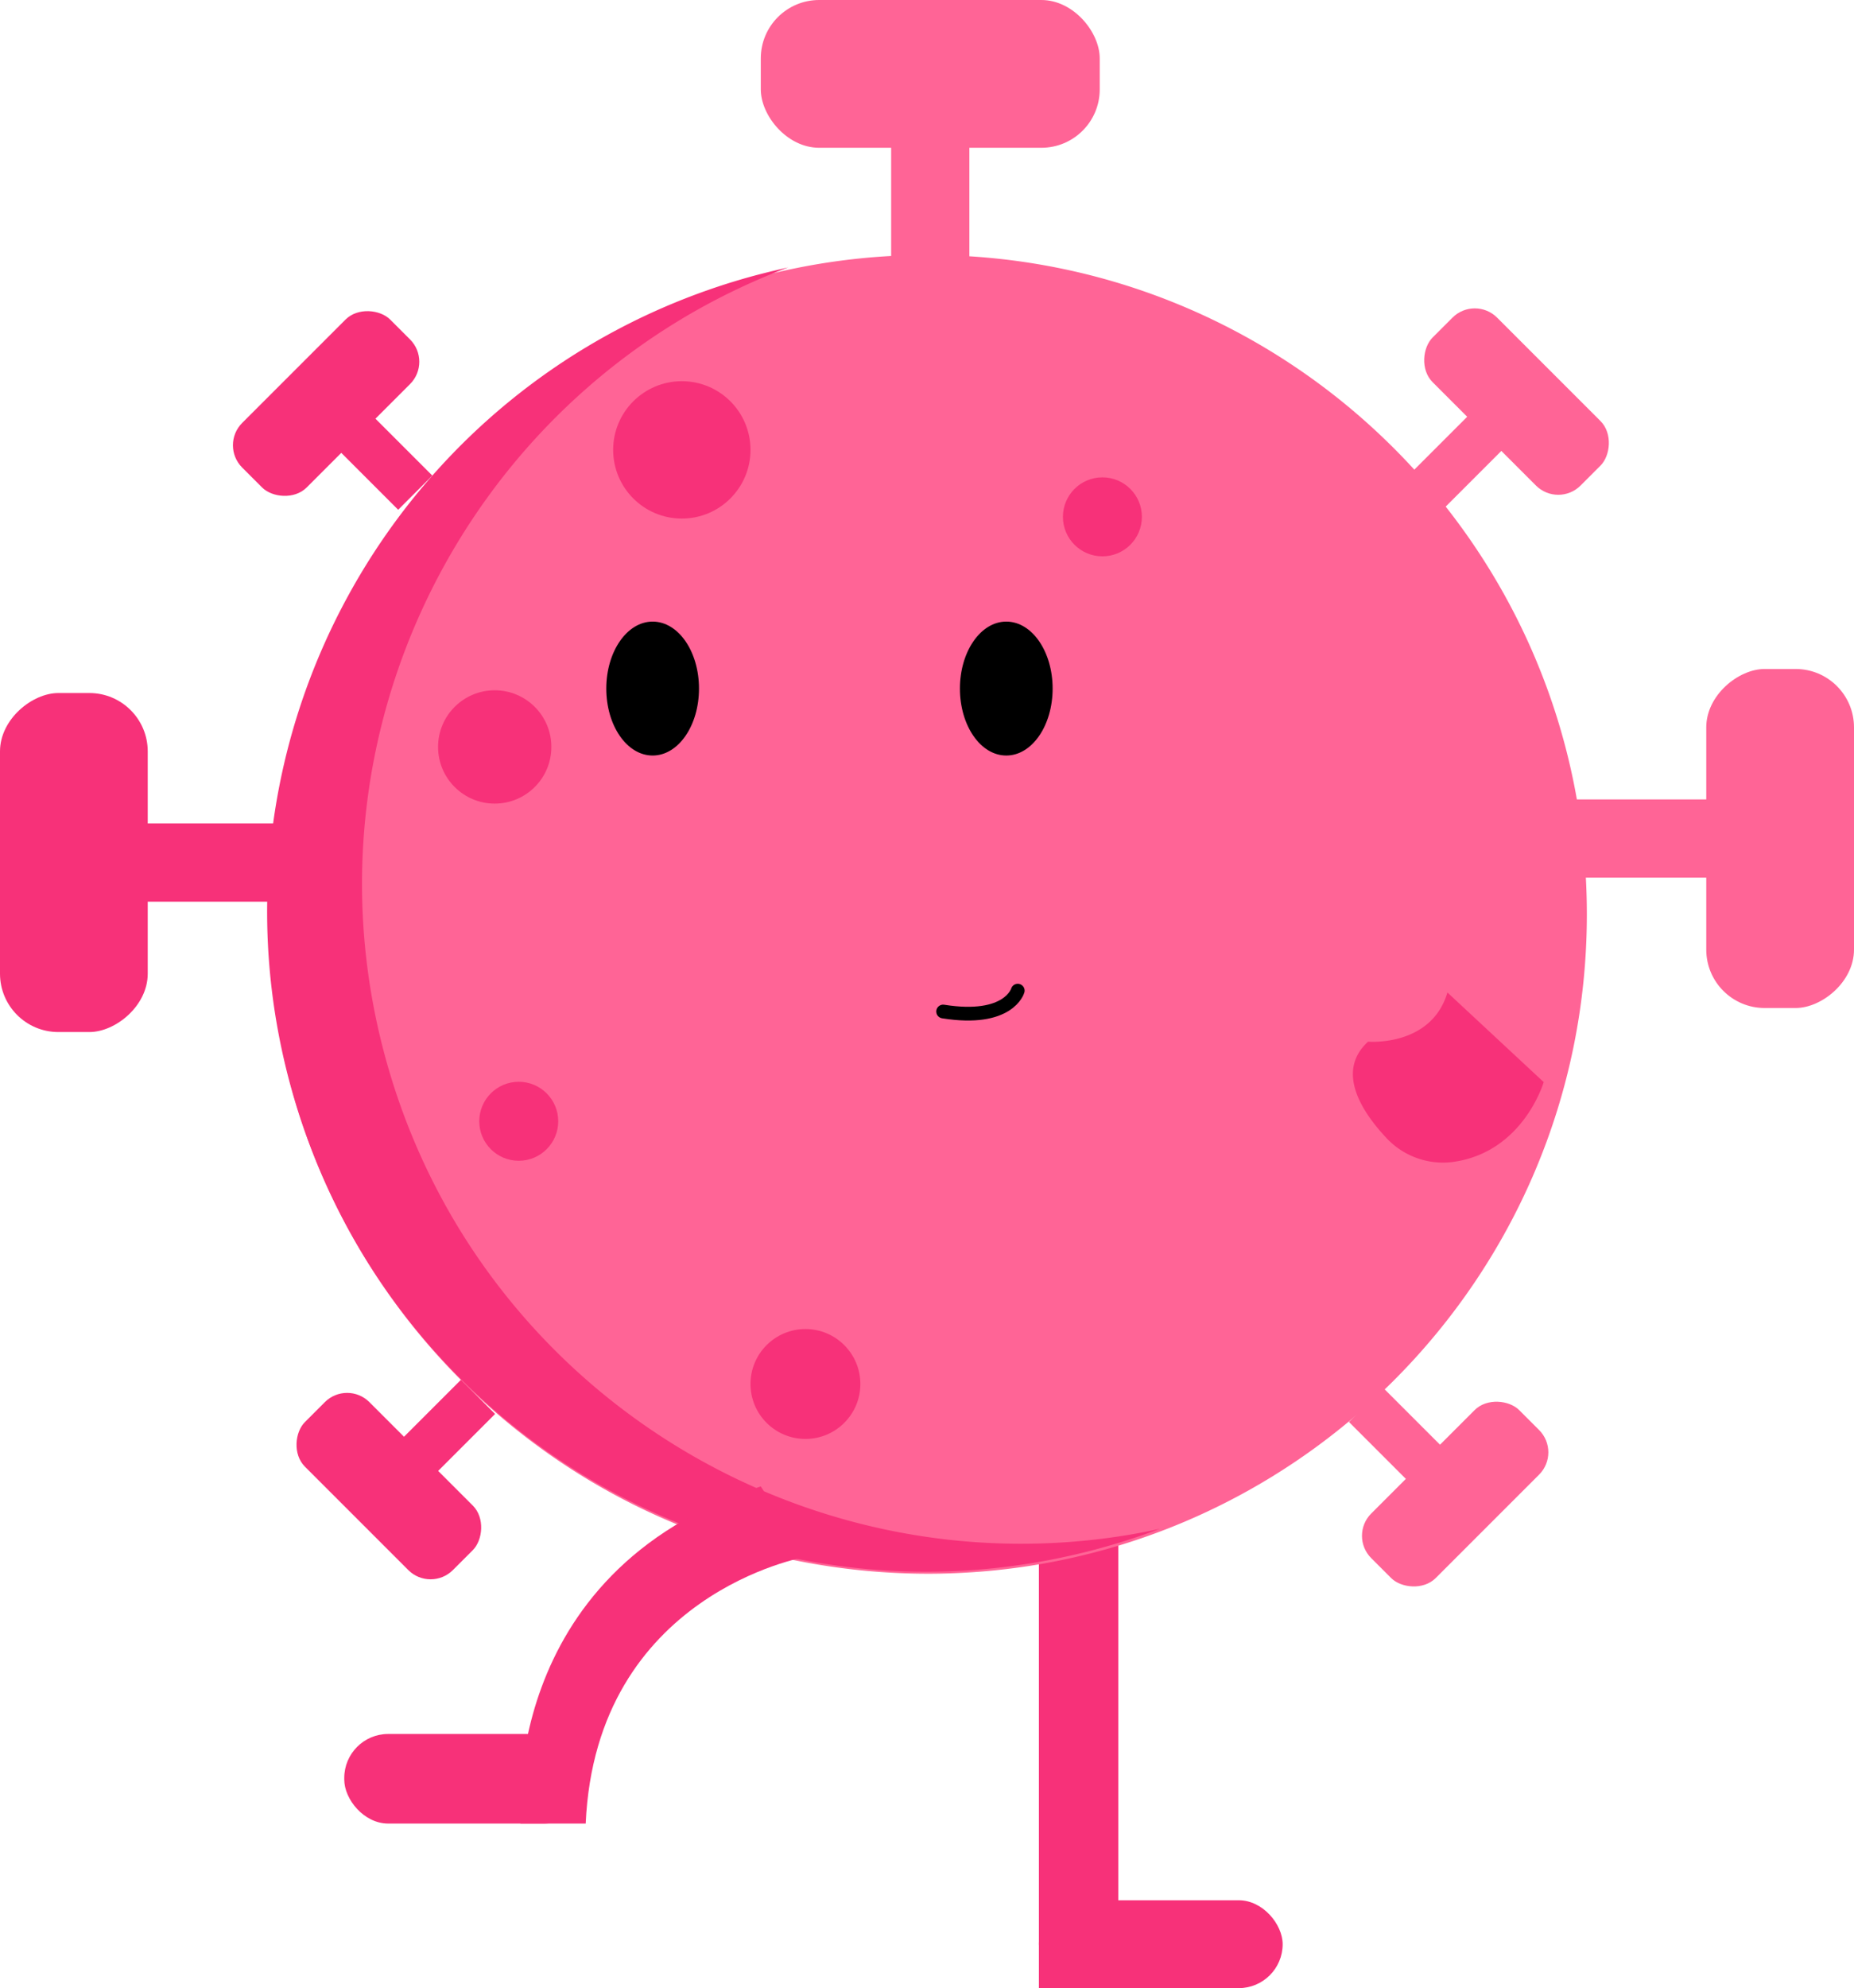 <svg xmlns="http://www.w3.org/2000/svg" xmlns:xlink="http://www.w3.org/1999/xlink" viewBox="0 0 540 578.92"><defs><style>.cls-1{fill:#ff6496;}.cls-2{fill:#f73179;}.cls-3{fill:url(#linear-gradient);}.cls-4{fill:url(#linear-gradient-2);}.cls-5{fill:none;stroke-linecap:round;stroke-linejoin:round;stroke-width:4px;stroke:url(#linear-gradient-3);}</style><linearGradient id="linear-gradient" x1="177.09" y1="200.5" x2="203.09" y2="200.5" gradientUnits="userSpaceOnUse"><stop offset="0" stop-color="#121212"/><stop offset="0"/></linearGradient><linearGradient id="linear-gradient-2" x1="280.09" y1="200.5" x2="306.09" y2="200.5" xlink:href="#linear-gradient"/><linearGradient id="linear-gradient-3" x1="295.14" y1="223.72" x2="321.14" y2="223.72" gradientTransform="translate(-33.16 83.69) rotate(-2.81)" xlink:href="#linear-gradient"/></defs><title>Asset 4</title><g id="Layer_2" data-name="Layer 2"><g id="Layer_3" data-name="Layer 3"><rect class="cls-1" x="259.56" y="26.58" width="22.78" height="54.42"/><rect class="cls-1" x="221.59" width="98.72" height="43.03" rx="17"/><rect class="cls-2" x="302.59" y="446" width="23.12" height="132.92"/><rect class="cls-2" x="302.59" y="553.33" width="71" height="25.59" rx="12.8"/><rect class="cls-2" x="100.27" y="504.91" width="71" height="26.09" rx="12.8"/><rect class="cls-1" x="474.82" y="216.96" width="22.78" height="54.42" transform="translate(730.38 -242.04) rotate(90)"/><rect class="cls-1" x="469.12" y="222.65" width="98.72" height="43.03" rx="17" transform="translate(762.65 -274.32) rotate(90)"/><path class="cls-1" d="M462.19,266.25c0,106-86,192-192,192A194.05,194.05,0,0,1,248.37,457C152.6,446.19,78.19,364.91,78.19,266.25c0-106,86-192,192-192S462.19,160.21,462.19,266.25Z"/><path class="cls-2" d="M329.87,446.74c-95,16.37-189.14-40.87-216.72-135.59-28.24-97,23.49-198.25,116.43-233.28-4.47,1-8.94,2.09-13.4,3.39C114.37,110.9,55.87,217.47,85.51,319.28c27.59,94.72,121.76,152,216.73,135.59a193.61,193.61,0,0,0,21.29-4.93q7.31-2.12,14.29-4.77C335.17,445.75,332.52,446.28,329.87,446.74Z"/><rect class="cls-2" x="42.4" y="223.96" width="22.78" height="54.42" transform="translate(-197.38 304.96) rotate(-90)"/><rect class="cls-2" x="-27.84" y="229.65" width="98.72" height="43.03" rx="17" transform="translate(-229.65 272.68) rotate(-90)"/><rect class="cls-2" x="102.04" y="114.78" width="14.07" height="33.6" transform="translate(-61.1 115.67) rotate(-45)"/><rect class="cls-2" x="64.51" y="104.21" width="60.95" height="26.57" rx="9.18" transform="translate(-55.26 101.58) rotate(-45)"/><rect class="cls-1" x="420.58" y="114.22" width="14.07" height="33.6" transform="translate(217.89 -263.99) rotate(45)"/><rect class="cls-1" x="411.23" y="103.65" width="60.95" height="26.57" rx="9.18" transform="translate(212.06 -278.08) rotate(45)"/><rect class="cls-2" x="120.32" y="401.84" width="14.07" height="33.6" transform="translate(-78.62 804.71) rotate(-135)"/><rect class="cls-2" x="82.78" y="419.44" width="60.95" height="26.57" rx="9.18" transform="translate(-112.64 818.8) rotate(-135)"/><rect class="cls-1" x="402.71" y="404.17" width="14.07" height="33.6" transform="translate(997.15 428.9) rotate(135)"/><rect class="cls-1" x="393.36" y="421.77" width="60.95" height="26.57" rx="9.18" transform="translate(1031.16 442.99) rotate(135)"/><circle class="cls-2" cx="198.59" cy="131" r="20"/><circle class="cls-2" cx="151.09" cy="326.5" r="11.5"/><circle class="cls-2" cx="144.09" cy="217.5" r="16.5"/><circle class="cls-2" cx="321.09" cy="150.5" r="11.5"/><circle class="cls-2" cx="234.59" cy="403" r="16"/><ellipse class="cls-3" cx="190.09" cy="200.5" rx="13" ry="19"/><path d="M190.09,182c6.89,0,12.5,8.3,12.5,18.5S197,219,190.09,219s-12.5-8.3-12.5-18.5,5.61-18.5,12.5-18.5m0-1c-7.46,0-13.5,8.73-13.5,19.5s6,19.5,13.5,19.5,13.5-8.73,13.5-19.5-6-19.5-13.5-19.5Z"/><ellipse class="cls-4" cx="293.09" cy="200.5" rx="13" ry="19"/><path d="M293.09,182c6.89,0,12.5,8.3,12.5,18.5S300,219,293.09,219s-12.5-8.3-12.5-18.5,5.61-18.5,12.5-18.5m0-1c-7.46,0-13.5,8.73-13.5,19.5s6,19.5,13.5,19.5,13.5-8.73,13.5-19.5-6-19.5-13.5-19.5Z"/><path class="cls-2" d="M221.59,432.82c-77,25.18-70,98.18-70,98.18h19c3-67,64-77.64,64-77.64Z"/><path class="cls-2" d="M421.58,289c-4.72,15.91-23.11,14.32-23.11,14.32-9.6,8.77-1.59,20.66,5.3,28a22.53,22.53,0,0,0,19.16,7.06c20.71-2.67,26.69-23.29,26.69-23.29Z"/><path class="cls-5" d="M274.7,294.54c19.17,3.06,21.73-6.08,21.73-6.08"/></g></g></svg>